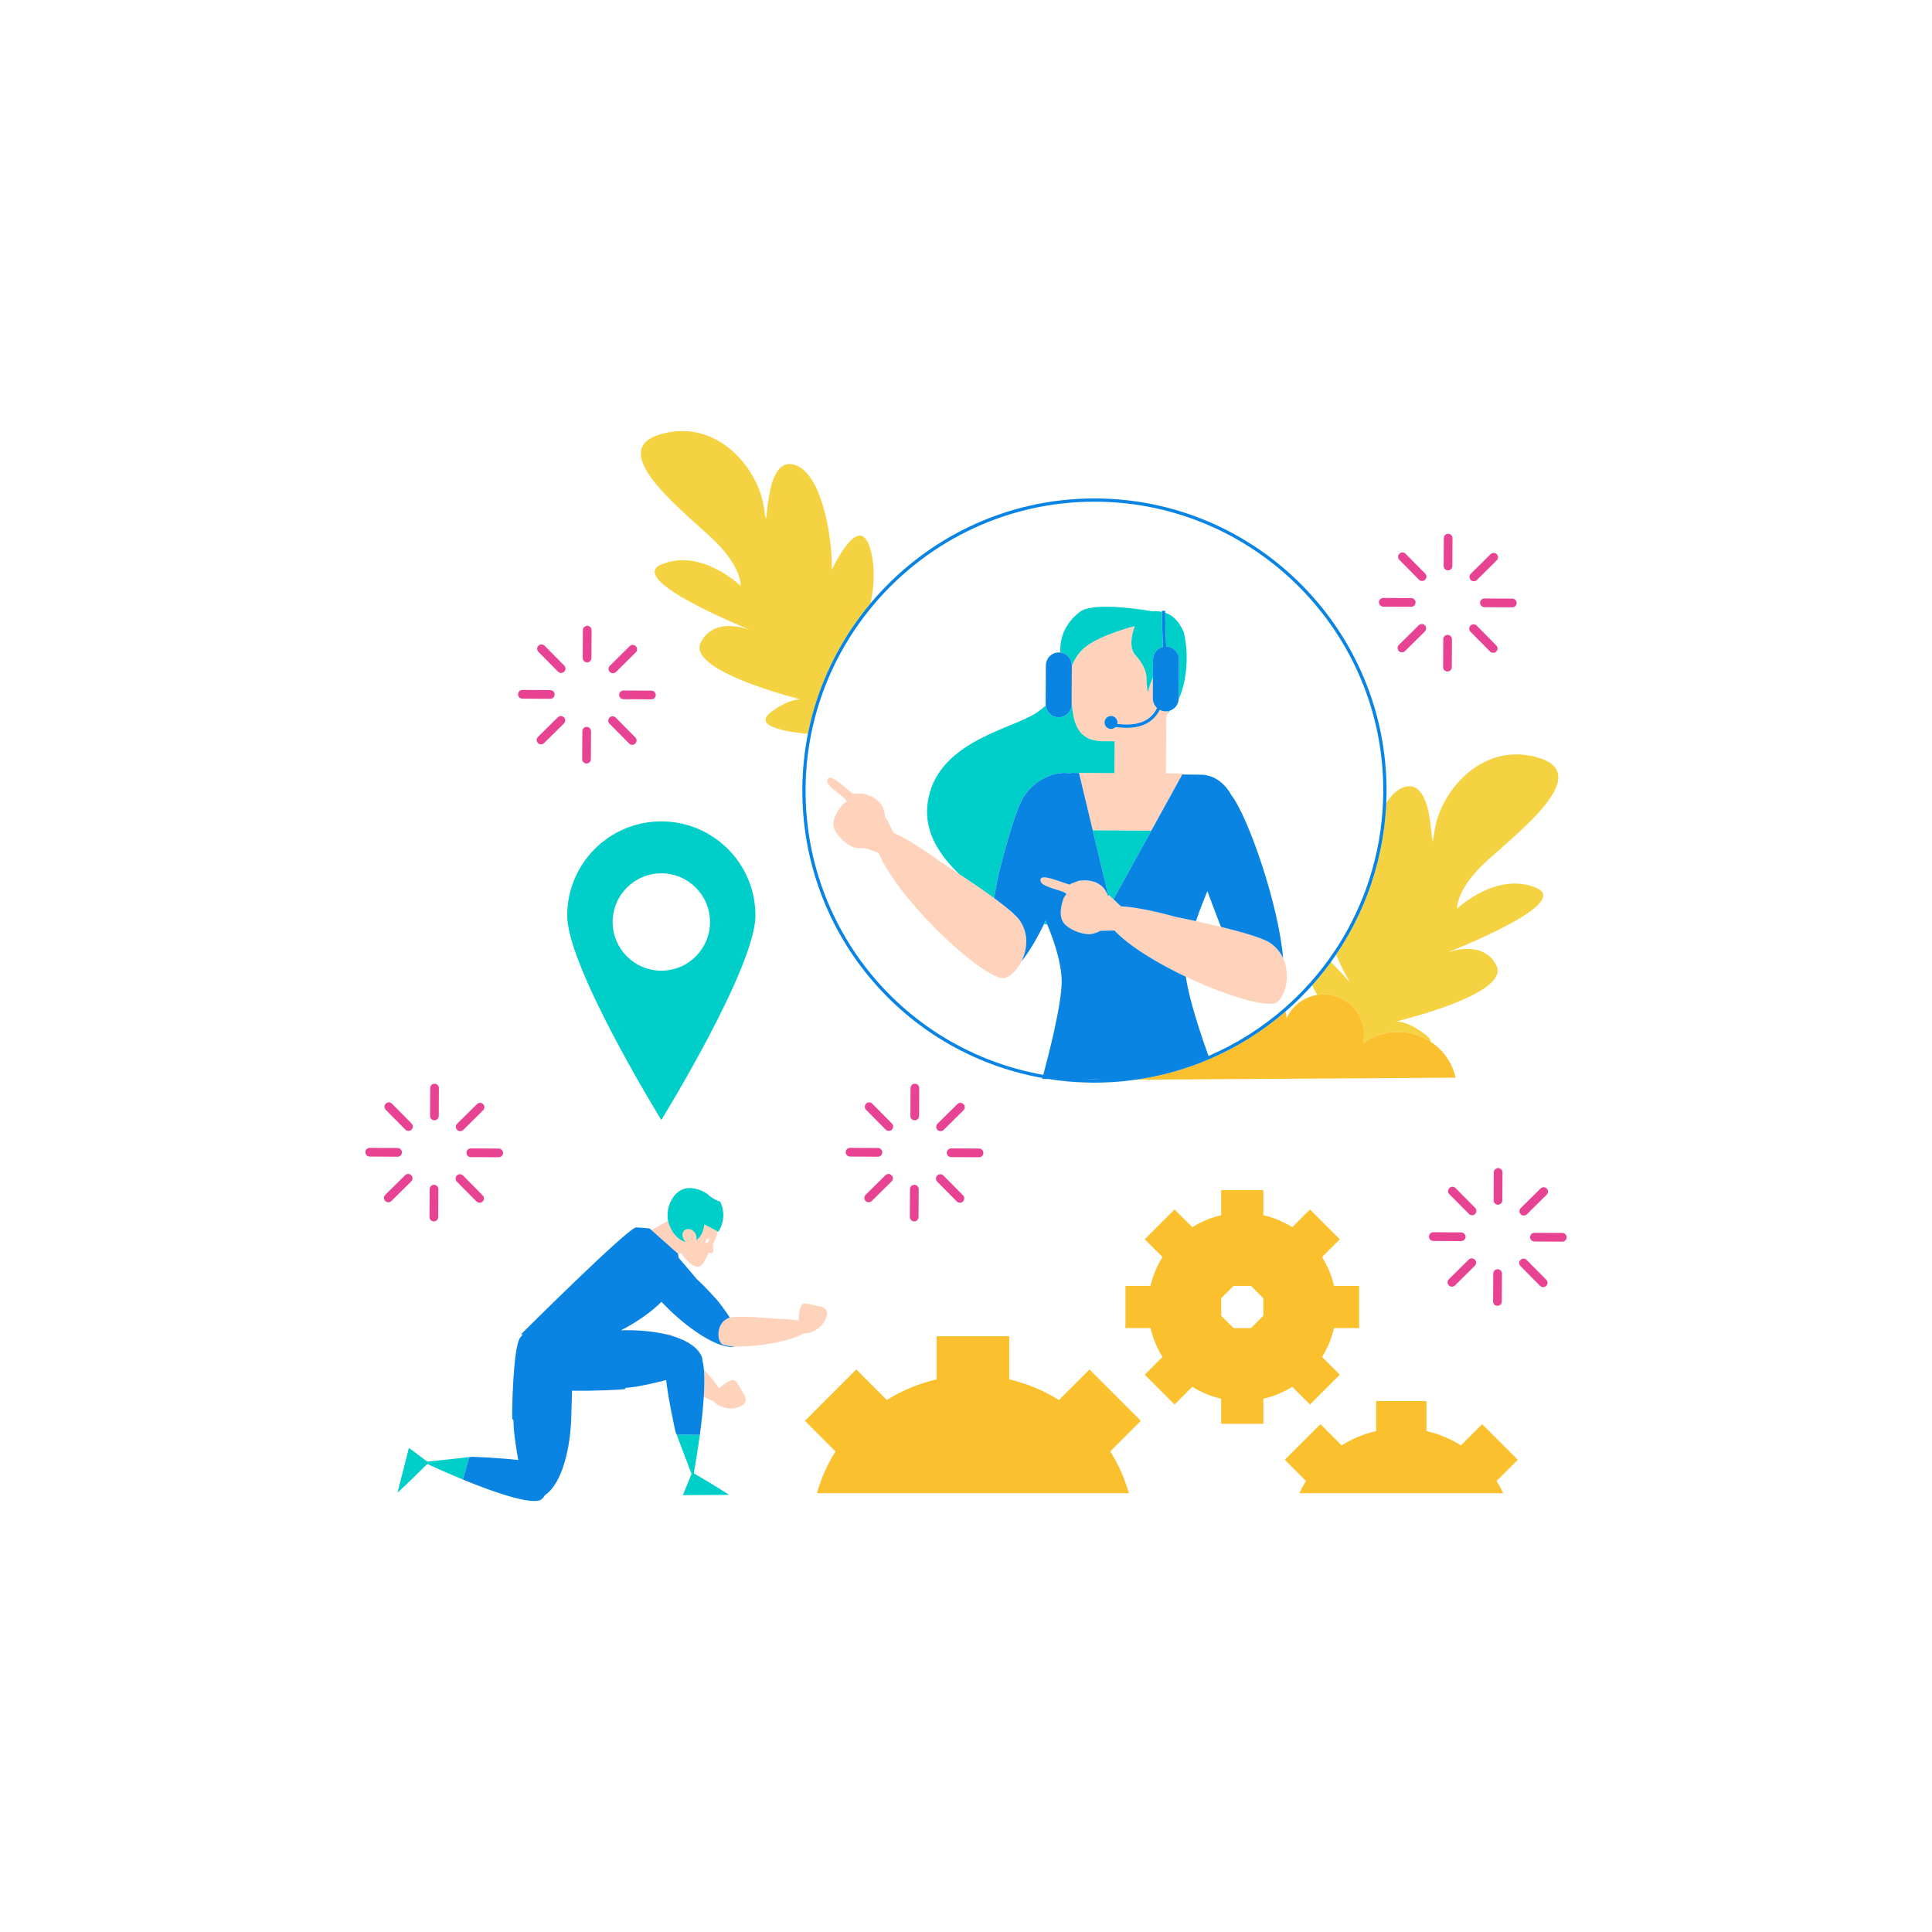 <?xml version="1.0" standalone="no"?>
<svg version="1.1" id="Layer_1" xmlns="http://www.w3.org/2000/svg" xmlns:xlink="http://www.w3.org/1999/xlink" x="0px" y="0px" width="595.28px" height="595.28px" viewBox="0 0 595.28 595.28" enable-background="new 0 0 595.28 595.28" xml:space="preserve">
<path id="color_x5F_6" fill="#F4D242" d="M446.224,293.371c4.381-1.354,11.48-2.316,14.799,4.021
	c3.988,7.611-20.66,14.76-30.721,17.324c2.115,0.148,5.053,1.102,8.844,4.01c1.111,0.852,1.629,1.6,1.693,2.258
	c-2.689-1.779-5.877-2.881-9.32-3.023c-0.303-0.016-0.602-0.023-0.902-0.021c-0.922,0.006-1.824,0.088-2.705,0.227
	c-2.949,0.457-5.658,1.611-7.961,3.285c0.221-0.92,0.344-1.881,0.338-2.869c-0.043-6.779-5.65-12.24-12.521-12.197
	c-0.65,0.004-1.289,0.059-1.912,0.158c-0.543-0.971-1.063-1.959-1.555-2.957c2.049-2.293,3.973-4.689,5.773-7.174
	c3.18,3.146,5.934,6.352,5.934,6.352s-2.211-3.434-4.311-8.676c3.768-5.559,6.922-11.531,9.373-17.818
	c0.096-0.246,0.184-0.494,0.277-0.74c3.357-8.846,5.355-18.289,5.777-28.035c1.521-2.475,3.352-4.303,5.537-4.984
	c10.516-3.279,7.549,25.939,9.346,13.512c1.793-12.424,15.018-27.963,32.432-22.426c17.412,5.537-9.781,25.141-17.85,33.117
	c-8.066,7.977-7.615,13.256-7.615,13.256s12.021-11.51,24.32-6.432C483.345,277.688,456.409,289.273,446.224,293.371z
	 M256.28,175.547c0.342-7.873-2.521-29.443-11.369-32.305c-10.48-3.391-7.824,25.857-9.49,13.41
	c-1.66-12.441-14.719-28.121-32.191-22.77c-17.469,5.352,9.514,25.244,17.498,33.307c7.98,8.061,7.473,13.336,7.473,13.336
	s-11.898-11.637-24.25-6.691c-10.096,4.045,16.717,15.916,26.857,20.123c-4.367-1.402-11.455-2.441-14.842,3.861
	c-4.068,7.57,20.502,14.98,30.533,17.65c-2.115,0.127-5.064,1.049-8.885,3.916c-5.676,4.258,3.803,6.023,11.307,6.744
	c2.988-15.092,9.768-28.848,19.299-40.225c1.063-4.846,1.451-10.225,0.25-15.531C265.835,158.713,259.608,168.846,256.28,175.547z"></path>
<path id="color_x5F_5" fill="#FFD2BB" d="M330.196,214.883l0.053-9.709c0.438-1.123,1.055-2.34,1.922-3.5
	c0.668-0.895,1.479-1.756,2.477-2.508c5.041-3.797,14.959-6.244,14.959-6.244l0.043-0.02c-0.969,2.691-1.857,6.686,0.227,8.986
	c3.35,3.699,3.414,6.219,3.406,7.729c-0.008,1.258,0.266,2.965,0.357,3.506c0.02,0.107,0.033,0.186,0.033,0.186
	s0.02-0.078,0.047-0.186c0.156-0.615,0.738-2.773,1.51-4.416l-0.023,4.424l-0.01,2.041c-0.008,1.182,0.51,2.236,1.322,2.973
	c-0.568,1.127-1.287,2.096-2.195,2.869c-2.25,1.916-5.566,2.582-10.059,2.047c0.035-0.145,0.057-0.291,0.057-0.445
	c0.004-0.494-0.18-0.941-0.475-1.291c-0.111-0.135-0.236-0.258-0.379-0.357c-0.322-0.227-0.713-0.361-1.135-0.363
	c-1.105-0.006-2.006,0.885-2.012,1.99c-0.006,1.104,0.885,2.004,1.99,2.01c0.422,0.002,0.814-0.129,1.139-0.352
	c0.104-0.072,0.201-0.152,0.291-0.242c0.029,0.004,0.061,0.008,0.092,0.012c1.141,0.148,2.221,0.23,3.227,0.23
	c3.355,0,5.969-0.822,7.912-2.477c0.982-0.838,1.76-1.869,2.375-3.055c0.549,0.289,1.164,0.469,1.828,0.473
	c0.063,0,0.123-0.016,0.186-0.018c0.201-0.01,0.404-0.02,0.598-0.059c-0.004,0.369-0.01,0.586-0.01,0.586
	c-0.184,0.369-0.385,0.727-0.598,1.078l-0.092,17.502l5.189,0.027l-0.172,0.311l-9.555,17.328l-11.059-0.059l-6.975-0.037
	l-4.23-17.691l-0.006-0.021l10.924,0.057l0.053-9.803l-3.646-0.02C331.874,228.332,330.368,222.484,330.196,214.883z
	 M311.021,280.396c-1.344-1.137-2.971-2.395-4.727-3.686c-3.539-2.604-7.574-5.33-10.775-7.438c-3.33-2.191-5.754-3.713-5.754-3.713
	s-8.533-6.426-14.514-9.004c-1.137-2.373-2.162-4.531-2.213-4.51c-0.057,0.023-0.135,0.053-0.227,0.09
	c-0.053-0.063-0.102-0.123-0.156-0.186c0.084-6.098-5.992-7.17-6.73-7.416c-0.145-0.049-2.064,0.021-2.197-0.004
	c-0.262-0.049-0.537,0.008-0.818,0.143c-3.131-2.404-6.867-6.219-7.826-4.752c-1.316,2.01,4.408,4.889,5.732,6.799
	c0.305,0.438-0.713,0.686-1.008,1c-0.205,0.223-3.877,4.125-2.84,7.379c0.848,2.658,4.533,5.846,7.012,6.199
	c0.848,0.121,1.629,0.148,2.307,0.053c0.102-0.014,0.191-0.033,0.287-0.049c0.006-0.002,2.199,0.787,4.152,1.488
	c5.5,13.398,28.465,35.646,37.389,38.508c2.004,0.639,4.857-1.615,6.586-5.051c1.809-3.59,2.389-8.469-0.523-12.699
	C313.608,282.723,312.481,281.631,311.021,280.396z M395.347,295.244c-0.813-1.775-2.084-3.414-3.945-4.693
	c-2.219-1.525-8.838-3.404-15.217-4.965c-2.738-0.67-5.424-1.279-7.705-1.777c-3.686-0.807-6.309-1.322-6.309-1.322
	s-10.268-2.951-16.775-3.221c-0.859-0.813-1.672-1.584-2.32-2.193c-0.795-0.746-1.336-1.246-1.357-1.225
	c-0.045,0.043-0.107,0.096-0.18,0.162c-0.012-0.006-0.023-0.012-0.033-0.018c-0.061-0.033-0.119-0.066-0.18-0.098
	c-0.736-2.008-1.963-3.156-3.275-3.814c-2.43-1.217-5.158-0.727-5.664-0.705c-0.15,0.008-1.918,0.76-2.053,0.783
	c-0.262,0.049-0.498,0.199-0.713,0.426c-3.783-1.125-8.637-3.35-9.01-1.639c-0.51,2.348,5.867,2.988,7.787,4.299
	c0.441,0.301-0.42,0.896-0.584,1.295c-0.113,0.279-2.145,5.238-0.012,7.906c0.195,0.244,0.43,0.48,0.689,0.709
	c2.059,1.813,5.908,3.066,8.074,2.572c0.836-0.191,1.574-0.443,2.174-0.775c0.092-0.049,0.166-0.1,0.25-0.15
	c0.006-0.002,2.336-0.051,4.41-0.096c4.527,4.811,13.105,10.035,21.986,14.252c0.928,0.439,1.859,0.871,2.789,1.289
	c9.688,4.34,19.27,7.307,23.912,7.049c0.93-0.053,1.811-0.693,2.539-1.723C396.511,304.914,397.364,299.658,395.347,295.244z
	 M204.937,411.051c1.107,0.252,2.164,0.547,3.164,0.883c-0.168-0.129-0.324-0.236-0.459-0.311
	C206.726,411.117,205.806,410.971,204.937,411.051z M225.87,425.182c-1.063-0.008-2.848,1.279-4.27,2.604
	c-1.715-2.549-4.256-5.33-4.256-5.33s-0.18-0.232-0.467-0.598c0.217,2.379,0.17,5.363-0.035,8.564
	c1.078,0.555,2.094,0.986,3.006,1.252c1.371,1.906,5.93,3.371,9.057,1.209c2.049-1.418-0.264-4.172-0.264-4.172
	S226.983,425.193,225.87,425.182z M218.351,385.943c-1.348,2.994-2.32,5.4-4.881,3.895c-1.141-0.67-2.447-2.037-3.59-3.697
	l-0.971,0.26c-0.021-0.092-0.037-0.145-0.037-0.145l-8.17-7.266l5.137-2.814c0.012,0.055,0.021,0.123,0.033,0.172
	c0.08,0.307,0.174,0.605,0.273,0.896c0.234,0.676,0.531,1.313,0.871,1.891c0.002,0.006,0.008,0.014,0.012,0.02
	c0.004,0.008,0.008,0.016,0.012,0.021c0.551,0.941,1.221,1.729,1.959,2.33c0.221,0.18,0.445,0.348,0.678,0.492
	c0.494,0.318,1.006,0.547,1.527,0.68c0.041,0.016,0.08,0.023,0.121,0.033c-0.266-0.236-0.488-0.512-0.662-0.822
	c-0.18-0.326-0.301-0.689-0.348-1.074c-0.121-0.885,0.266-1.77,1.154-2.037c1.195-0.365,2.441,0.459,2.889,1.543
	c0.236,0.566,0.279,1.195,0.186,1.809c1.367-0.924,2.248-2.688,2.461-4.791c-0.33-0.348,3.689,1.844,4.002,2.023l0.047,0.031
	c-0.156,1.225-0.563,2.471-1.25,3.643c-0.051,0.084-0.1,0.17-0.146,0.254c0.031,0.162,0.047,0.33,0.045,0.504
	c-0.014,1.189,0.457,2.336-0.547,2.324C218.931,386.113,218.649,386.051,218.351,385.943z M218.296,382.564
	c0.201-0.361,0.184-0.758-0.035-0.883c-0.223-0.125-0.564,0.066-0.764,0.428c-0.201,0.359-0.182,0.756,0.035,0.883
	C217.755,383.117,218.095,382.924,218.296,382.564z M251.579,402.342c0,0-3.703-1.189-4.469-0.385
	c-0.732,0.771-1.01,2.955-1.012,4.898c-3.033-0.486-6.801-0.527-6.801-0.527s-11.607-1.078-14.393-0.34
	c-0.049,0.014-0.102,0.025-0.146,0.041c-4.408,1.439-3.93,7.623-1.914,8.305c0.861,0.293,2.141,0.459,3.67,0.518
	c6.217,0.236,16.682-1.365,21.232-4.061c2.328,0.297,6.51-2.035,7.063-5.799C255.173,402.529,251.579,402.342,251.579,402.342z"></path>
<path id="color_x5F_4" fill="#00CEC9" d="M332.452,238.141l0.006,0.021l-2.42-0.033l-0.02,0.24
	c-4.125-1.023-10.949,1.361-14.639,7.172c-3.107,4.883-7.738,23.988-7.738,23.988s-0.646,3.016-1.348,7.182
	c-3.539-2.604-7.574-5.33-10.775-7.438c-10.576-10.043-10.455-18.299-9.434-23.383c3.582-17.813,26.436-21.438,33.475-26.402
	c0.975-0.689,1.854-1.395,2.662-2.109c0.186,2.027,1.865,3.627,3.941,3.639c2.209,0.012,4.01-1.77,4.021-3.979l0.012-2.156
	c0.172,7.602,1.678,13.449,9.586,13.492l3.646,0.02l-0.053,9.803L332.452,238.141z M321.675,284.699
	c0.352,0.08,0.699,0.156,1.035,0.219c-0.178-0.43-0.355-0.859-0.533-1.281C322.005,283.994,321.845,284.342,321.675,284.699z
	 M364.704,194.674c-1.576-3.506-3.525-5.17-5.695-5.889c0.002,1.979,0.057,3.98,0.133,5.965c0.037,0.98,0.078,1.957,0.119,2.924
	c0.021,0.51,0.043,1.018,0.064,1.523c0.705,0.012,1.357,0.217,1.928,0.547c1.199,0.695,2.014,1.982,2.006,3.471l-0.063,12
	c-0.002,0.066-0.018,0.131-0.021,0.197c0.314-0.625,0.627-1.387,0.932-2.369C367.157,203.188,364.704,194.674,364.704,194.674z
	 M359.958,219.117c-0.004,0.369-0.01,0.586-0.01,0.586c0.135-0.268,0.279-0.5,0.432-0.709c-0.049,0.016-0.096,0.031-0.145,0.045
	C360.142,219.063,360.054,219.1,359.958,219.117z M358.089,193.295c-0.045-1.367-0.072-2.738-0.078-4.104
	c0-0.107-0.002-0.217-0.002-0.326c0-0.115-0.002-0.232-0.002-0.35c-0.984-0.199-2.008-0.234-3.057-0.191
	c-6.186-1.02-18.592-2.621-22.234,0.201c-5.023,3.893-6.199,8.582-5.994,12.539c1.551,0.186,2.816,1.244,3.301,2.678
	c0.105,0.307,0.168,0.629,0.195,0.963c0.008,0.113,0.031,0.219,0.031,0.334v0.135c0.438-1.123,1.055-2.34,1.922-3.5
	c0.668-0.895,1.479-1.756,2.477-2.508c5.041-3.797,14.959-6.244,14.959-6.244l0.043-0.02c-0.969,2.691-1.857,6.686,0.227,8.986
	c3.35,3.699,3.414,6.219,3.406,7.729c-0.008,1.258,0.266,2.965,0.357,3.506c0.02,0.107,0.033,0.186,0.033,0.186
	s0.02-0.078,0.047-0.186c0.156-0.615,0.738-2.773,1.51-4.416l0.029-5.535c0.01-1.879,1.32-3.439,3.07-3.857
	c-0.021-0.531-0.045-1.064-0.066-1.598C358.2,196.26,358.138,194.779,358.089,193.295z M336.688,255.854l2.895,12.109l1.922,8.029
	c0.01,0.006,0.021,0.012,0.033,0.018c0.072-0.066,0.135-0.119,0.18-0.162c0.021-0.021,0.563,0.479,1.357,1.225l11.646-21.123
	l-11.059-0.059L336.688,255.854z M208.999,381.506c0.221,0.18,0.445,0.348,0.678,0.492c0.494,0.318,1.006,0.547,1.527,0.68
	c0.041,0.016,0.08,0.023,0.121,0.033c-0.266-0.236-0.488-0.512-0.662-0.822c-0.18-0.326-0.301-0.689-0.348-1.074
	c-0.121-0.885,0.266-1.77,1.154-2.037c1.195-0.365,2.441,0.459,2.889,1.543c0.236,0.566,0.279,1.195,0.186,1.809
	c1.367-0.924,2.248-2.688,2.461-4.791c-0.33-0.348,3.689,1.844,4.002,2.023l0.047,0.031l0.004,0.002
	c0.088,0.051,0.176,0.098,0.266,0.135c0.971-1.455,1.539-3.232,1.539-5.145c0-1.504-0.35-2.918-0.969-4.16
	c-0.529-0.143-1.074-0.34-1.613-0.656c-0.438-0.26-0.771-0.465-1.027-0.627c-1.313-0.848-0.662-0.727-2.191-1.623
	c-0.076-0.047-0.154-0.09-0.229-0.131l-0.023-0.014c-2.615-1.248-4.623-1.336-6.168-0.824c-2.09,0.697-3.332,2.498-4.08,4.016
	c-0.975,1.977-0.984,4.588-0.723,5.811c0.012,0.055,0.021,0.123,0.033,0.172c0.08,0.307,0.174,0.605,0.273,0.896
	c0.234,0.676,0.531,1.313,0.871,1.891c0.002,0.006,0.008,0.014,0.012,0.02c0.004,0.008,0.008,0.016,0.012,0.021
	C207.591,380.117,208.261,380.904,208.999,381.506z M215.628,442.115l-7.172-0.143l4.613,12.143l-2.664,6.563l14.24-0.094
	c0,0,0.021,0.006,0.016,0c-0.236-0.15-4.951-3.191-10.891-6.629C214.157,451.799,214.931,447.293,215.628,442.115z M125.989,446.113
	l-3.516,13.797c0,0-0.014,0.018-0.004,0.016c0.203-0.191,4.342-3.982,9.172-8.855c1.988,0.92,6.152,2.813,10.982,4.797l1.957-6.904
	l-12.922,1.387L125.989,446.113z M232.765,282.084c0,16.016-29,63-29,63s-29-46.984-29-63c0-16.018,12.984-29,29-29
	C219.782,253.084,232.765,266.066,232.765,282.084z M218.765,284.084c0-8.285-6.715-15-15-15c-8.283,0-15,6.715-15,15
	c0,8.283,6.717,15,15,15C212.05,299.084,218.765,292.367,218.765,284.084z"></path>
<path id="color_x5F_3" fill="#E84393" d="M444.815,174.396l0.045-8.594c0.004-0.74,0.607-1.338,1.348-1.334
	c0.742,0.004,1.338,0.607,1.334,1.348l-0.047,8.594c-0.004,0.74-0.605,1.338-1.348,1.334
	C445.407,175.74,444.812,175.137,444.815,174.396z M445.981,206.896c0.742,0.004,1.346-0.594,1.35-1.336l0.045-8.594
	c0.004-0.74-0.592-1.344-1.334-1.348c-0.74-0.004-1.344,0.592-1.348,1.334l-0.045,8.594
	C444.646,206.287,445.241,206.891,445.981,206.896z M436.157,185.629c0.004-0.74-0.592-1.344-1.332-1.348l-8.594-0.047
	c-0.74-0.004-1.346,0.594-1.35,1.334s0.594,1.346,1.334,1.35l8.594,0.045C435.55,186.967,436.153,186.369,436.157,185.629z
	 M465.976,184.445l-8.594-0.045c-0.74-0.004-1.344,0.594-1.348,1.334s0.594,1.346,1.334,1.35l8.592,0.045
	c0.742,0.004,1.346-0.594,1.35-1.334S466.716,184.449,465.976,184.445z M433.071,170.611c-0.521-0.527-1.369-0.531-1.896-0.01
	s-0.531,1.369-0.01,1.896l6.045,6.109c0.26,0.264,0.602,0.396,0.945,0.398s0.688-0.127,0.951-0.387
	c0.527-0.523,0.531-1.371,0.01-1.898L433.071,170.611z M461.017,200.764c0.527-0.523,0.531-1.371,0.01-1.898l-6.043-6.109
	c-0.523-0.525-1.373-0.531-1.898-0.01c-0.527,0.521-0.531,1.369-0.012,1.896l6.047,6.109c0.26,0.264,0.604,0.396,0.945,0.398
	C460.409,201.152,460.753,201.023,461.017,200.764z M437.136,192.66l-6.111,6.045c-0.525,0.521-0.531,1.371-0.01,1.898
	c0.262,0.262,0.604,0.395,0.947,0.396s0.688-0.127,0.949-0.387l6.111-6.047c0.525-0.52,0.531-1.369,0.01-1.896
	C438.511,192.145,437.661,192.141,437.136,192.66z M454.106,179.092c0.342,0,0.688-0.129,0.951-0.389l6.107-6.045
	c0.527-0.521,0.533-1.371,0.012-1.896c-0.521-0.527-1.371-0.531-1.896-0.01l-6.111,6.043c-0.525,0.523-0.531,1.371-0.01,1.898
	C453.421,178.957,453.763,179.09,454.106,179.092z M180.94,192.818c-0.74-0.004-1.344,0.594-1.348,1.334l-0.047,8.594
	c-0.004,0.74,0.594,1.344,1.334,1.348c0.742,0.004,1.344-0.594,1.348-1.334l0.047-8.594
	C182.278,193.426,181.681,192.822,180.94,192.818z M180.774,223.969c-0.74-0.004-1.344,0.592-1.348,1.334l-0.047,8.594
	c-0.004,0.74,0.594,1.346,1.334,1.35c0.742,0.004,1.344-0.594,1.348-1.336l0.047-8.594
	C182.112,224.576,181.515,223.973,180.774,223.969z M170.89,213.979c0.004-0.74-0.594-1.346-1.334-1.35l-8.594-0.045
	c-0.74-0.004-1.344,0.594-1.348,1.334s0.594,1.344,1.334,1.348l8.594,0.047C170.282,215.316,170.886,214.719,170.89,213.979z
	 M200.706,212.795l-8.592-0.045c-0.74-0.004-1.346,0.594-1.35,1.334s0.594,1.344,1.334,1.348l8.594,0.047
	c0.742,0.004,1.346-0.594,1.35-1.334S201.448,212.799,200.706,212.795z M167.802,198.961c-0.52-0.527-1.369-0.531-1.896-0.01
	c-0.525,0.52-0.529,1.369-0.01,1.896l6.047,6.109c0.26,0.264,0.602,0.396,0.945,0.398s0.686-0.127,0.951-0.387
	c0.527-0.523,0.531-1.371,0.01-1.898L167.802,198.961z M189.714,221.105c-0.521-0.527-1.371-0.531-1.898-0.01
	c-0.525,0.521-0.529,1.369-0.01,1.896l6.045,6.109c0.262,0.264,0.604,0.396,0.947,0.398c0.342,0.002,0.688-0.127,0.949-0.389
	c0.527-0.521,0.533-1.369,0.012-1.896L189.714,221.105z M171.866,221.01l-6.109,6.045c-0.527,0.521-0.531,1.371-0.01,1.898
	c0.26,0.262,0.604,0.395,0.947,0.396s0.686-0.127,0.949-0.387l6.109-6.047c0.527-0.52,0.531-1.369,0.01-1.896
	C173.243,220.494,172.394,220.49,171.866,221.01z M188.839,207.439c0.342,0.002,0.686-0.127,0.951-0.387l6.107-6.045
	c0.527-0.521,0.531-1.371,0.01-1.896c-0.52-0.527-1.369-0.533-1.896-0.01l-6.109,6.043c-0.527,0.521-0.531,1.369-0.01,1.898
	C188.151,207.307,188.495,207.438,188.839,207.439z M133.899,333.91c-0.74-0.004-1.344,0.594-1.348,1.334l-0.047,8.594
	c-0.004,0.74,0.594,1.344,1.334,1.348c0.742,0.004,1.344-0.594,1.348-1.334l0.047-8.594
	C135.237,334.518,134.64,333.914,133.899,333.91z M133.733,365.061c-0.74-0.004-1.344,0.592-1.348,1.334l-0.047,8.594
	c-0.004,0.74,0.594,1.346,1.334,1.35c0.742,0.004,1.344-0.594,1.348-1.336l0.047-8.594
	C135.071,365.668,134.474,365.064,133.733,365.061z M123.849,355.07c0.004-0.74-0.594-1.346-1.334-1.35l-8.594-0.045
	c-0.74-0.004-1.344,0.594-1.348,1.334s0.594,1.344,1.334,1.348l8.594,0.047C123.241,356.408,123.845,355.811,123.849,355.07z
	 M153.665,353.887l-8.592-0.045c-0.74-0.004-1.346,0.594-1.35,1.334s0.594,1.344,1.334,1.348l8.594,0.047
	c0.742,0.004,1.346-0.594,1.35-1.334S154.407,353.891,153.665,353.887z M120.761,340.053c-0.52-0.527-1.369-0.531-1.896-0.01
	c-0.525,0.52-0.529,1.369-0.01,1.896l6.047,6.109c0.26,0.264,0.602,0.396,0.945,0.398s0.686-0.127,0.951-0.387
	c0.527-0.523,0.531-1.371,0.01-1.898L120.761,340.053z M142.673,362.197c-0.521-0.527-1.371-0.531-1.898-0.01
	c-0.525,0.521-0.529,1.369-0.01,1.896l6.045,6.109c0.262,0.264,0.604,0.396,0.947,0.398c0.342,0.002,0.688-0.127,0.949-0.389
	c0.527-0.521,0.533-1.369,0.012-1.896L142.673,362.197z M124.825,362.102l-6.109,6.045c-0.527,0.521-0.531,1.371-0.01,1.898
	c0.26,0.262,0.604,0.395,0.947,0.396s0.686-0.127,0.949-0.387l6.109-6.047c0.527-0.52,0.531-1.369,0.01-1.896
	C126.202,361.586,125.353,361.582,124.825,362.102z M141.798,348.531c0.342,0.002,0.686-0.127,0.951-0.387l6.107-6.045
	c0.527-0.521,0.531-1.371,0.01-1.896c-0.52-0.527-1.369-0.533-1.896-0.01l-6.109,6.043c-0.527,0.521-0.531,1.369-0.01,1.898
	C141.11,348.398,141.454,348.529,141.798,348.531z M281.899,333.91c-0.74-0.004-1.344,0.594-1.348,1.334l-0.047,8.594
	c-0.004,0.74,0.594,1.344,1.334,1.348c0.742,0.004,1.344-0.594,1.348-1.334l0.047-8.594
	C283.237,334.518,282.64,333.914,281.899,333.91z M281.733,365.061c-0.74-0.004-1.344,0.592-1.348,1.334l-0.047,8.594
	c-0.004,0.74,0.594,1.346,1.334,1.35c0.742,0.004,1.344-0.594,1.348-1.336l0.047-8.594
	C283.071,365.668,282.474,365.064,281.733,365.061z M271.849,355.07c0.004-0.74-0.594-1.346-1.334-1.35l-8.594-0.045
	c-0.74-0.004-1.344,0.594-1.348,1.334s0.594,1.344,1.334,1.348l8.594,0.047C271.241,356.408,271.845,355.811,271.849,355.07z
	 M301.665,353.887l-8.592-0.045c-0.74-0.004-1.346,0.594-1.35,1.334s0.594,1.344,1.334,1.348l8.594,0.047
	c0.742,0.004,1.346-0.594,1.35-1.334S302.407,353.891,301.665,353.887z M268.761,340.053c-0.52-0.527-1.369-0.531-1.896-0.01
	c-0.525,0.52-0.529,1.369-0.01,1.896l6.047,6.109c0.26,0.264,0.602,0.396,0.945,0.398s0.686-0.127,0.951-0.387
	c0.527-0.523,0.531-1.371,0.01-1.898L268.761,340.053z M290.673,362.197c-0.521-0.527-1.371-0.531-1.898-0.01
	c-0.525,0.521-0.529,1.369-0.01,1.896l6.045,6.109c0.262,0.264,0.604,0.396,0.947,0.398c0.342,0.002,0.688-0.127,0.949-0.389
	c0.527-0.521,0.533-1.369,0.012-1.896L290.673,362.197z M272.825,362.102l-6.109,6.045c-0.527,0.521-0.531,1.371-0.01,1.898
	c0.26,0.262,0.604,0.395,0.947,0.396s0.686-0.127,0.949-0.387l6.109-6.047c0.527-0.52,0.531-1.369,0.01-1.896
	C274.202,361.586,273.353,361.582,272.825,362.102z M289.798,348.531c0.342,0.002,0.686-0.127,0.951-0.387l6.107-6.045
	c0.527-0.521,0.531-1.371,0.01-1.896c-0.52-0.527-1.369-0.533-1.896-0.01l-6.109,6.043c-0.527,0.521-0.531,1.369-0.01,1.898
	C289.11,348.398,289.454,348.529,289.798,348.531z M461.606,359.91c-0.74-0.004-1.344,0.594-1.348,1.334l-0.047,8.594
	c-0.004,0.74,0.594,1.344,1.334,1.348c0.742,0.004,1.344-0.594,1.348-1.334l0.047-8.594
	C462.944,360.518,462.347,359.914,461.606,359.91z M461.44,391.061c-0.74-0.004-1.344,0.592-1.348,1.334l-0.047,8.594
	c-0.004,0.74,0.594,1.346,1.334,1.35c0.742,0.004,1.344-0.594,1.348-1.336l0.047-8.594
	C462.778,391.668,462.181,391.064,461.44,391.061z M451.556,381.07c0.004-0.74-0.594-1.346-1.334-1.35l-8.594-0.045
	c-0.74-0.004-1.344,0.594-1.348,1.334s0.594,1.344,1.334,1.348l8.594,0.047C450.948,382.408,451.552,381.811,451.556,381.07z
	 M481.372,379.887l-8.592-0.045c-0.74-0.004-1.346,0.594-1.35,1.334s0.594,1.344,1.334,1.348l8.594,0.047
	c0.742,0.004,1.346-0.594,1.35-1.334S482.114,379.891,481.372,379.887z M448.468,366.053c-0.52-0.527-1.369-0.531-1.896-0.01
	c-0.525,0.52-0.529,1.369-0.01,1.896l6.047,6.109c0.26,0.264,0.602,0.396,0.945,0.398s0.686-0.127,0.951-0.387
	c0.527-0.523,0.531-1.371,0.01-1.898L448.468,366.053z M470.38,388.197c-0.521-0.527-1.371-0.531-1.898-0.01
	c-0.525,0.521-0.529,1.369-0.01,1.896l6.045,6.109c0.262,0.264,0.604,0.396,0.947,0.398c0.342,0.002,0.688-0.127,0.949-0.389
	c0.527-0.521,0.533-1.369,0.012-1.896L470.38,388.197z M452.532,388.102l-6.109,6.045c-0.527,0.521-0.531,1.371-0.01,1.898
	c0.26,0.262,0.604,0.395,0.947,0.396s0.686-0.127,0.949-0.387l6.109-6.047c0.527-0.52,0.531-1.369,0.01-1.896
	C453.909,387.586,453.06,387.582,452.532,388.102z M469.505,374.531c0.342,0.002,0.686-0.127,0.951-0.387l6.107-6.045
	c0.527-0.521,0.531-1.371,0.01-1.896c-0.52-0.527-1.369-0.533-1.896-0.01l-6.109,6.043c-0.527,0.521-0.531,1.369-0.01,1.898
	C468.817,374.398,469.161,374.529,469.505,374.531z"></path>
<path id="color_x5F_2" fill="#FBC02D" d="M448.491,332.043l-98.295,0.615c0-0.006,0.002-0.012,0.002-0.018
	c7.762-1.121,15.324-3.248,22.521-6.346c8.65-3.715,16.494-8.695,23.377-14.652c0.154,0.689,0.283,1.387,0.35,2.104
	c1.668-3.752,5.176-6.529,9.408-7.203c0.623-0.1,1.262-0.154,1.912-0.158c6.871-0.043,12.479,5.418,12.521,12.197
	c0.006,0.988-0.117,1.949-0.338,2.869c2.303-1.674,5.012-2.828,7.961-3.285c0.881-0.139,1.783-0.221,2.705-0.227
	c0.301-0.002,0.6,0.006,0.902,0.021c3.443,0.143,6.631,1.244,9.32,3.023C444.667,323.52,447.474,327.445,448.491,332.043z
	 M335.69,421.951l-9.42,9.42c-4.643-2.918-9.799-5.09-15.311-6.355v-13.313h-22.389v13.313c-5.512,1.266-10.67,3.438-15.313,6.355
	l-9.42-9.42l-15.826,15.828l9.42,9.42c-2.486,3.953-4.424,8.283-5.727,12.885h96.117c-1.303-4.602-3.24-8.932-5.727-12.885
	l9.42-9.42L335.69,421.951z M398.155,427.283c-2.695,1.695-5.689,2.955-8.891,3.691v7.729h-13v-7.729
	c-3.199-0.736-6.195-1.996-8.891-3.691l-5.469,5.471l-9.189-9.191l5.469-5.469c-1.695-2.695-2.955-5.689-3.689-8.891h-7.73v-13h7.73
	c0.734-3.199,1.994-6.193,3.689-8.889l-5.469-5.471l9.189-9.189l5.469,5.469c2.695-1.693,5.691-2.955,8.891-3.689v-7.73h13v7.73
	c3.201,0.734,6.195,1.996,8.891,3.689l5.471-5.469l9.188,9.189l-5.469,5.471c1.695,2.695,2.955,5.689,3.689,8.889h7.73v13h-7.73
	c-0.734,3.201-1.994,6.195-3.689,8.891l5.469,5.469l-9.188,9.191L398.155,427.283z M389.265,400.014l-3.811-3.811h-5.379
	l-3.811,3.811v5.381l3.811,3.809h5.379l3.811-3.809V400.014z M467.657,449.789l-10.977-10.979l-6.533,6.533
	c-3.219-2.023-6.797-3.529-10.619-4.408v-9.232h-15.527v9.232c-3.822,0.879-7.4,2.385-10.619,4.408l-6.533-6.533l-10.977,10.979
	l6.533,6.533c-0.758,1.205-1.443,2.461-2.051,3.762h62.82c-0.605-1.301-1.291-2.557-2.051-3.762L467.657,449.789z"></path>
<path id="color_x5F_1" fill="#0984E3" d="M395.347,295.244c-0.813-1.775-2.084-3.414-3.945-4.693
	c-2.219-1.525-8.838-3.404-15.217-4.965c-1.381-3.564-2.838-7.4-4.18-11.033c-1.254,3.09-2.482,6.242-3.525,9.256
	c-3.686-0.807-6.309-1.322-6.309-1.322s-10.268-2.951-16.775-3.221c-0.859-0.813-1.672-1.584-2.32-2.193l11.646-21.123l9.555-17.328
	l5.77,0.08c3.891,0.021,7.307,2.51,9.367,6.301C384.577,251.658,393.993,278.775,395.347,295.244z M366.007,304.391
	c-0.258-1.213-0.473-2.371-0.621-3.434c-8.881-4.217-17.459-9.441-21.986-14.252c-2.074,0.045-4.404,0.094-4.41,0.096
	c-0.084,0.051-0.158,0.102-0.25,0.15c-0.6,0.332-1.338,0.584-2.174,0.775c-2.166,0.494-6.016-0.76-8.074-2.572
	c-0.26-0.229-0.494-0.465-0.689-0.709c-2.133-2.668-0.102-7.627,0.012-7.906c0.164-0.398,1.025-0.994,0.584-1.295
	c-1.92-1.311-8.297-1.951-7.787-4.299c0.373-1.711,5.227,0.514,9.01,1.639c0.215-0.227,0.451-0.377,0.713-0.426
	c0.135-0.023,1.902-0.775,2.053-0.783c0.506-0.021,3.234-0.512,5.664,0.705c1.313,0.658,2.539,1.807,3.275,3.814
	c0.061,0.031,0.119,0.064,0.18,0.098l-1.922-8.029l-2.895-12.109l-4.23-17.691l-2.42-0.033l-0.02,0.24
	c-4.125-1.023-10.949,1.361-14.639,7.172c-3.107,4.883-7.738,23.988-7.738,23.988s-0.646,3.016-1.348,7.182
	c1.756,1.291,3.383,2.549,4.727,3.686c1.461,1.234,2.588,2.326,3.156,3.152c2.912,4.23,2.332,9.109,0.523,12.699
	c0.004-0.004,0.006-0.008,0.01-0.01c2.346-2.879,4.727-6.906,6.961-11.533c0.002-0.002,0.002-0.004,0.004-0.006
	c0.17-0.357,0.33-0.705,0.502-1.063c0.178,0.422,0.355,0.852,0.533,1.281c0,0.002,0,0.002,0,0.002
	c2.299,5.602,4.346,12.033,4.408,17.273c0.086,7.289-4.385,24.238-5.676,28.984c-0.047,0.178-0.092,0.342-0.131,0.484
	c-0.055,0.203-0.096,0.357-0.131,0.484c-0.053,0.186-0.084,0.295-0.084,0.295l1.936,0.01l3.775,0.021h0.002l7.047,0.037l5.857,0.031
	l6.951,0.037c1.199-0.125,2.389-0.277,3.57-0.449c7.801-1.135,15.273-3.275,22.287-6.293c-0.055-0.152-0.113-0.316-0.168-0.471
	C370.222,319.416,367.411,310.998,366.007,304.391z M342.312,224.604c0.422,0.002,0.814-0.129,1.139-0.352
	c0.104-0.072,0.201-0.152,0.291-0.242c0.029,0.004,0.061,0.008,0.092,0.012c1.141,0.148,2.221,0.23,3.227,0.23
	c3.355,0,5.969-0.822,7.912-2.477c0.982-0.838,1.76-1.869,2.375-3.055c0.549,0.289,1.164,0.469,1.828,0.473
	c0.063,0,0.123-0.016,0.186-0.018c0.201-0.01,0.404-0.02,0.598-0.059c0.096-0.018,0.184-0.055,0.277-0.078
	c0.049-0.014,0.096-0.029,0.145-0.045c1.557-0.484,2.701-1.885,2.795-3.582c0.004-0.066,0.02-0.131,0.021-0.197l0.063-12
	c0.008-1.488-0.807-2.775-2.006-3.471c-0.57-0.33-1.223-0.535-1.928-0.547c-0.021-0.506-0.043-1.014-0.064-1.523
	c-0.041-0.967-0.082-1.943-0.119-2.924c-0.076-1.984-0.131-3.986-0.133-5.965c0-0.197-0.004-0.396-0.004-0.594l-1-0.006
	c0,0.109,0.002,0.221,0.002,0.33c0,0.117,0.002,0.234,0.002,0.35c0,0.109,0.002,0.219,0.002,0.326
	c0.006,1.365,0.033,2.736,0.078,4.104c0.049,1.484,0.111,2.965,0.174,4.422c0.021,0.533,0.045,1.066,0.066,1.598
	c-1.75,0.418-3.061,1.979-3.07,3.857l-0.029,5.535l-0.023,4.424l-0.01,2.041c-0.008,1.182,0.51,2.236,1.322,2.973
	c-0.568,1.127-1.287,2.096-2.195,2.869c-2.25,1.916-5.566,2.582-10.059,2.047c0.035-0.145,0.057-0.291,0.057-0.445
	c0.004-0.494-0.18-0.941-0.475-1.291c-0.111-0.135-0.236-0.258-0.379-0.357c-0.322-0.227-0.713-0.361-1.135-0.363
	c-1.105-0.006-2.006,0.885-2.012,1.99C340.315,223.697,341.206,224.598,342.312,224.604z M326.163,221.018
	c2.209,0.012,4.01-1.77,4.021-3.979l0.012-2.156l0.053-9.709v-0.135c0-0.115-0.023-0.221-0.031-0.334
	c-0.027-0.334-0.09-0.656-0.195-0.963c-0.484-1.434-1.75-2.492-3.301-2.678c-0.15-0.018-0.297-0.047-0.451-0.047
	c-2.209-0.012-4.01,1.77-4.021,3.979l-0.063,12c-0.002,0.131,0.023,0.256,0.035,0.383
	C322.407,219.406,324.087,221.006,326.163,221.018z M224.759,406.029c0.045-0.016,0.098-0.027,0.146-0.041
	c-1.826-2.795-3.756-5.176-3.756-5.176s-3.682-4.221-6.797-7.021l0.039-0.033c-2.328-2.762-4.008-4.75-5.285-6.207
	c-0.068-0.557-0.15-0.953-0.197-1.15c-0.021-0.092-0.037-0.145-0.037-0.145l-8.17-7.266l-0.555-0.492c0,0-1.795-0.174-4.111-0.32
	s-35.539,32.973-35.539,32.973l0.639-0.025c-0.305,0.322-0.604,0.664-0.889,1.047c-2.166,2.898-2.574,23.596-2.4,25.08
	c0.117,0.08,0.23,0.152,0.344,0.227c0.063,1.785,0.131,2.955,0.131,2.955s0.42,4.537,1.379,9.422
	c-5.947-0.701-14.148-0.996-14.148-0.996l-0.971,0.104l-1.957,6.904c8.521,3.502,19.096,7.291,23.334,6.504
	c0.754-0.143,1.424-0.77,1.92-1.668c5.465-3.695,8.08-15.039,8.176-25.453l0.209-6.768c6.932,0.152,15.359-0.314,16.279-0.486
	c0.072-0.123,0.137-0.24,0.203-0.359c1.775-0.188,2.936-0.336,2.936-0.336s4.662-0.762,9.566-2.102
	c0.641,5.936,2.861,15.857,2.861,15.857l0.348,0.916l7.172,0.143c0.508-3.768,0.971-7.881,1.215-11.693
	c0.205-3.201,0.252-6.186,0.035-8.564c-0.1-1.082-0.256-2.031-0.475-2.826c0.029-0.305-0.008-0.613-0.139-0.93
	c-1.148-2.805-4.176-4.826-8.164-6.168c-1-0.336-2.057-0.631-3.164-0.883c-4.145-0.945-8.936-1.305-13.617-1.17
	c0.361-0.178,7.393-3.652,12.475-8.768c0.404,0.416,0.711,0.717,0.859,0.863c6.615,6.893,16.789,14.086,21.861,12.875
	c-1.529-0.059-2.809-0.225-3.67-0.518C220.829,413.652,220.351,407.469,224.759,406.029z M247.712,243.1
	c0.029-5.791,0.617-11.445,1.695-16.924c-0.158-0.014-0.324-0.031-0.486-0.047c-1.088,5.496-1.678,11.166-1.709,16.967
	c-0.234,43.873,30.873,81.314,73.969,89.051c0.035-0.127,0.076-0.281,0.131-0.484C279.28,324.139,247.476,287.27,247.712,243.1z
	 M337.687,154.078c49.43,0.264,89.285,40.547,89.023,89.975c-0.008,1.479-0.064,2.943-0.145,4.402
	c0.182-0.33,0.367-0.65,0.559-0.961c0.049-1.143,0.08-2.289,0.086-3.438c0.264-49.625-39.895-90.215-89.52-90.479l-0.49-0.002
	c-27.631,0-52.441,12.588-68.98,32.328c-0.066,0.305-0.133,0.609-0.203,0.91C284.532,166.703,309.636,153.928,337.687,154.078z
	 M346.665,332.578c-3.262,0.354-6.57,0.516-9.932,0.498c-3.359-0.02-6.666-0.217-9.924-0.604h-0.002l-3.775-0.021
	c1.236,0.197,2.477,0.377,3.715,0.518c3.229,0.385,6.586,0.588,9.984,0.607h0.494c3.223,0,6.416-0.168,9.492-0.5
	c1.164-0.123,2.324-0.27,3.48-0.436c0.004-0.174,0.025-0.342,0.037-0.512C349.054,332.301,347.864,332.453,346.665,332.578z
	 M409.714,296.059c0.119,0.117,0.24,0.234,0.359,0.354c0.555-0.766,1.094-1.543,1.623-2.324c-0.072-0.182-0.145-0.365-0.217-0.551
	C410.905,294.389,410.315,295.229,409.714,296.059z M395.96,311.08c0.049,0.188,0.096,0.373,0.137,0.563
	c2.91-2.518,5.654-5.205,8.203-8.057c-0.084-0.168-0.164-0.338-0.244-0.506C401.528,305.916,398.825,308.586,395.96,311.08z
	 M411.479,293.537c0.072,0.186,0.145,0.369,0.217,0.551c3.768-5.559,6.922-11.531,9.373-17.818c-0.045-0.322-0.076-0.703-0.1-1.127
	C418.509,281.67,415.319,287.84,411.479,293.537z M421.069,276.27c0.096-0.246,0.184-0.494,0.277-0.74
	c-0.096-0.201-0.191-0.406-0.291-0.613c-0.029,0.074-0.057,0.15-0.086,0.227C420.993,275.566,421.024,275.947,421.069,276.27z
	 M421.056,274.916c0.1,0.207,0.195,0.412,0.291,0.613c3.357-8.846,5.355-18.289,5.777-28.035c-0.191,0.311-0.377,0.631-0.559,0.961
	C426.067,257.723,424.159,266.611,421.056,274.916z M404.056,303.08c0.08,0.168,0.16,0.338,0.244,0.506
	c2.049-2.293,3.973-4.689,5.773-7.174c-0.119-0.119-0.24-0.236-0.359-0.354C407.946,298.496,406.054,300.836,404.056,303.08z
	 M396.097,311.643c-0.041-0.189-0.088-0.375-0.137-0.563c-6.955,6.059-14.846,11.066-23.438,14.756
	c-7.014,3.018-14.486,5.158-22.287,6.293c-0.012,0.17-0.033,0.338-0.037,0.512c7.762-1.121,15.324-3.248,22.521-6.346
	C381.37,322.58,389.214,317.6,396.097,311.643z M249.407,226.176c2.906-14.748,9.43-28.188,18.609-39.361
	c0.07-0.301,0.137-0.605,0.203-0.91c-9.531,11.377-16.311,25.133-19.299,40.225C249.083,226.145,249.249,226.162,249.407,226.176z
	 M337.2,154.576l0.484,0.002c49.074,0.262,88.785,40.398,88.525,89.473c-0.01,1.844-0.09,3.678-0.213,5.502
	c0.184-0.377,0.373-0.742,0.568-1.098c0.08-1.459,0.137-2.924,0.145-4.402c0.262-49.428-39.594-89.711-89.023-89.975
	c-28.051-0.15-53.154,12.625-69.67,32.736c-0.107,0.449-0.221,0.893-0.338,1.33C284.015,167.707,309.138,154.576,337.2,154.576z
	 M404.056,303.08c-0.076-0.158-0.154-0.314-0.229-0.473c-2.486,2.809-5.16,5.457-7.998,7.943c0.051,0.174,0.086,0.354,0.131,0.529
	C398.825,308.586,401.528,305.916,404.056,303.08z M321.312,331.662c0.039-0.143,0.084-0.307,0.131-0.484
	c-0.014-0.002-0.029-0.004-0.043-0.008c-42.639-7.633-73.42-44.67-73.188-88.068c0.029-5.771,0.623-11.414,1.711-16.881
	c-0.172-0.016-0.34-0.029-0.516-0.045c-1.078,5.479-1.666,11.133-1.695,16.924C247.476,287.27,279.28,324.139,321.312,331.662z
	 M409.351,295.705c0.123,0.117,0.242,0.236,0.363,0.354c0.602-0.83,1.191-1.67,1.766-2.521c-0.074-0.189-0.146-0.383-0.221-0.576
	C410.642,293.889,410.005,294.803,409.351,295.705z M337.226,332.576h-0.488c-0.965-0.006-1.926-0.031-2.881-0.066l-7.047-0.037
	c3.258,0.387,6.564,0.584,9.924,0.604c3.361,0.018,6.67-0.145,9.932-0.498l-6.951-0.037
	C338.888,332.564,338.058,332.576,337.226,332.576z M420.946,274.691c-0.008-0.293-0.014-0.605-0.014-0.938
	c-0.063,0.174-0.127,0.346-0.189,0.518C420.812,274.412,420.88,274.553,420.946,274.691z M420.97,275.143
	c0.029-0.076,0.057-0.152,0.086-0.227c-0.037-0.074-0.072-0.148-0.109-0.225C420.952,274.852,420.962,274.992,420.97,275.143z
	 M403.827,302.607c0.074,0.158,0.152,0.314,0.229,0.473c1.998-2.244,3.891-4.584,5.658-7.021c-0.121-0.117-0.24-0.236-0.363-0.354
	C407.626,298.094,405.784,300.398,403.827,302.607z M420.933,273.754c0,0.332,0.006,0.645,0.014,0.938
	c0.037,0.076,0.072,0.15,0.109,0.225c3.104-8.305,5.012-17.193,5.51-26.461c-0.195,0.355-0.385,0.721-0.568,1.098
	C425.437,257.93,423.704,266.063,420.933,273.754z M411.259,292.961c0.074,0.193,0.146,0.387,0.221,0.576
	c3.84-5.697,7.029-11.867,9.49-18.395c-0.008-0.15-0.018-0.291-0.023-0.451c-0.066-0.139-0.135-0.279-0.203-0.42
	C418.317,280.871,415.136,287.145,411.259,292.961z M372.354,325.365c0.055,0.154,0.113,0.318,0.168,0.471
	c8.592-3.689,16.482-8.697,23.438-14.756c-0.045-0.176-0.08-0.355-0.131-0.529C388.938,316.584,381.06,321.621,372.354,325.365z
	 M267.679,188.145c0.117-0.438,0.23-0.881,0.338-1.33c-9.18,11.174-15.703,24.613-18.609,39.361
	c0.176,0.016,0.344,0.029,0.516,0.045C252.749,212.037,258.96,199.051,267.679,188.145z"></path>
</svg>
